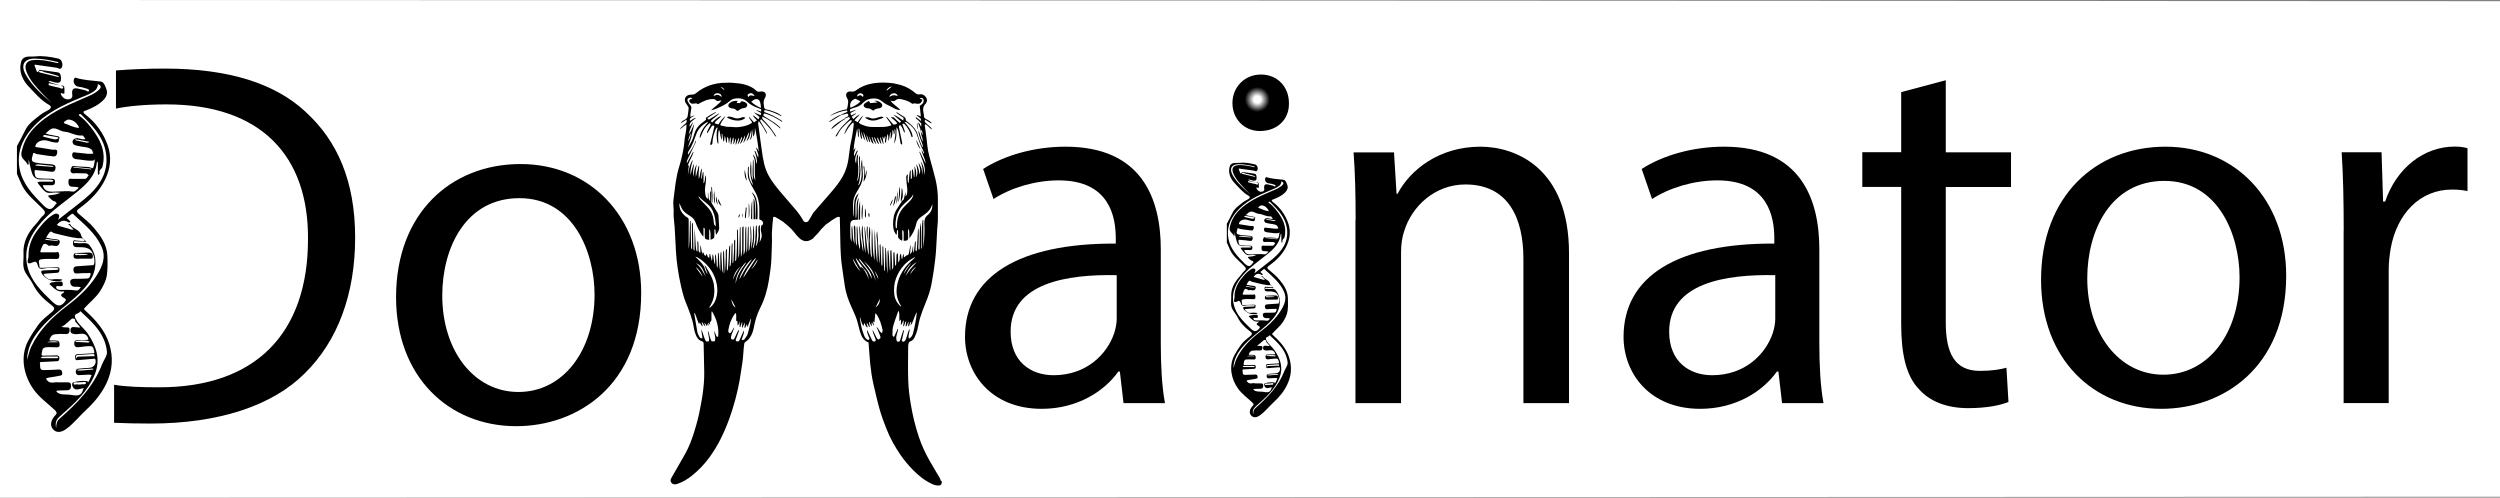 <?xml version="1.0" encoding="UTF-8"?>
<svg id="Otter_chef_Image" data-name="Otter_chef Image" xmlns="http://www.w3.org/2000/svg" xmlns:xlink="http://www.w3.org/1999/xlink" viewBox="0 0 293.83 58.49">
  <rect x="0" y="0" width="293.83" height="58.49" fill="#808080" stroke="none"/>
  <defs>
    <radialGradient id="radial-gradient" cx="147.77" cy="11.69" fx="147.77" fy="11.69" r="1.47" gradientUnits="userSpaceOnUse">
      <stop offset=".28" stop-color="#fff"/>
      <stop offset=".55" stop-color="#9d9d9d"/>
      <stop offset=".86" stop-color="#2c2c2c"/>
      <stop offset="1" stop-color="#000"/>
    </radialGradient>
  </defs>
  <polygon points="293.83 .14 0 0 0 58.49 293.83 58.38 293.83 .14" fill="#fff" stroke-width="0"/>
  <g>
    <g>
      <path d="M35.96,13.18c-3.59-3.35-9.01-5.12-16.62-5.12-2,0-3.91.08-5.71.22v4.48c1.39-.28,3.38-.49,5.95-.49,11.2,0,16.69,6.15,16.62,15.83,0,11.08-6.15,17.42-17.48,17.42-2.04,0-3.97-.06-5.31-.3v4.47c1.33.06,2.75.09,4.27.09,7.98,0,14.31-2.07,18.15-5.91,3.84-3.78,5.91-9.26,5.91-15.95s-2.13-11.39-5.79-14.74Z" fill="#000" stroke-width="0"/>
      <path d="M75.36,34.44c0,10.9-7.55,15.65-14.68,15.65-7.98,0-14.13-5.85-14.13-15.16,0-9.87,6.45-15.65,14.62-15.65s14.19,6.15,14.19,15.16ZM51.98,34.74c0,6.46,3.71,11.33,8.95,11.33s8.95-4.81,8.95-11.45c0-4.99-2.5-11.33-8.83-11.33s-9.07,5.85-9.07,11.45Z" fill="#000" stroke-width="0"/>
      <path d="M132.05,47.38l-.43-3.71h-.18c-1.64,2.31-4.81,4.38-9.01,4.38-5.97,0-9.01-4.2-9.01-8.46,0-7.12,6.33-11.02,17.72-10.96v-.61c0-2.44-.67-6.82-6.7-6.82-2.74,0-5.6.85-7.67,2.19l-1.22-3.53c2.44-1.58,5.97-2.62,9.68-2.62,9.01,0,11.2,6.15,11.2,12.06v11.02c0,2.56.12,5.05.49,7.06h-4.87ZM131.26,32.34c-5.85-.12-12.48.91-12.48,6.64,0,3.47,2.31,5.12,5.05,5.12,3.84,0,6.27-2.44,7.12-4.93.18-.55.3-1.16.3-1.71v-5.12Z" fill="#000" stroke-width="0"/>
      <path d="M151.49,12.11c.06,1.83-1.28,3.29-3.41,3.29-1.89,0-3.23-1.46-3.23-3.29s1.4-3.35,3.35-3.35,3.29,1.46,3.29,3.35Z" fill="url(#radial-gradient)" stroke-width="0"/>
      <path d="M159.33,25.89c0-3.04-.06-5.54-.24-7.98h4.75l.3,4.87h.12c1.46-2.8,4.87-5.54,9.74-5.54,4.08,0,10.41,2.44,10.41,12.54v17.6h-5.36v-16.99c0-4.75-1.77-8.71-6.82-8.71-3.53,0-6.27,2.5-7.19,5.48-.24.67-.37,1.58-.37,2.5v17.72h-5.36v-21.5Z" fill="#000" stroke-width="0"/>
      <path d="M209.45,47.38l-.43-3.71h-.18c-1.64,2.31-4.81,4.38-9.01,4.38-5.97,0-9.01-4.2-9.01-8.46,0-7.12,6.33-11.02,17.72-10.96v-.61c0-2.44-.67-6.82-6.7-6.82-2.74,0-5.6.85-7.67,2.19l-1.22-3.53c2.44-1.58,5.97-2.62,9.68-2.62,9.01,0,11.2,6.15,11.2,12.06v11.02c0,2.56.12,5.05.49,7.06h-4.87ZM208.66,32.34c-5.85-.12-12.48.91-12.48,6.64,0,3.47,2.31,5.12,5.05,5.12,3.84,0,6.27-2.44,7.12-4.93.18-.55.3-1.16.3-1.71v-5.12Z" fill="#000" stroke-width="0"/>
      <path d="M228.69,9.44v8.46h7.67v4.08h-7.67v15.89c0,3.65,1.04,5.72,4.02,5.72,1.4,0,2.44-.18,3.11-.37l.24,4.02c-1.04.43-2.68.73-4.75.73-2.5,0-4.51-.79-5.79-2.25-1.52-1.58-2.07-4.2-2.07-7.67v-16.08h-4.57v-4.08h4.57v-7.06l5.24-1.4Z" fill="#000" stroke-width="0"/>
      <path d="M268.7,32.4c0,10.9-7.55,15.65-14.68,15.65-7.98,0-14.13-5.85-14.13-15.16,0-9.87,6.45-15.65,14.62-15.65s14.19,6.15,14.19,15.16ZM245.32,32.71c0,6.46,3.71,11.33,8.95,11.33s8.95-4.81,8.95-11.45c0-4.99-2.5-11.33-8.83-11.33s-9.07,5.85-9.07,11.45Z" fill="#000" stroke-width="0"/>
      <path d="M275.46,27.1c0-3.47-.06-6.46-.24-9.2h4.69l.18,5.79h.24c1.34-3.96,4.57-6.46,8.16-6.46.61,0,1.04.06,1.52.18v5.05c-.55-.12-1.1-.18-1.83-.18-3.78,0-6.45,2.86-7.19,6.88-.12.73-.24,1.58-.24,2.5v15.71h-5.3v-20.28Z" fill="#000" stroke-width="0"/>
    </g>
    <g>
      <path d="M7.13,10.07c.15,0,.37-.05.41.12.06.24.03.51.03.77,0,.02-.03.04-.05.05-.14.02-.46-.18-.37.05.1.28.38.6.79.62.33.01.6-.15.56-.47-.16-1.07.46-.86,1.07-.7.15.04.3.07.45.1.15.03.34.28.43.07.08-.18-.21-.25-.36-.29-.26-.08-.53-.16-.79-.18-.51-.04-.81-.57-.55-1.03.02-.03.08-.06.11-.05.97.3,1.97.34,2.96.45.41.05.56.55.69.92.17.45,0,.88-.32,1.22-.57.6-1.29.95-2.05,1.25-.14.05-.33.07-.33.22,0,.09.15.21.25.29,1.23.95,2.11,2.21,2.61,3.63.45,1.29.33,2.67-.3,3.96-.69,1.43-1.76,2.48-3,3.39-.26.19-.5.35-.12.67.62.54,1.29,1.05,1.81,1.68.78.94,1.5,1.92,1.56,3.25.03.77.04,1.53-.06,2.27-.1.68-.43,1.32-.81,1.91-.49.75-1.2,1.29-1.79,1.94-.07.07-.13.13-.02.24,1.27,1.15,2.42,2.4,2.92,4.07.46,1.53.36,3.05-.34,4.54-.58,1.23-1.42,2.24-2.4,3.15-.8.74-1.46,1.61-2.35,2.25-.52.37-1.11.51-1.53.03-.41-.46-.24-1.07.16-1.54.23-.27.42-.36.02-.74-.84-.8-1.82-1.47-2.5-2.45-1.06-1.5-1.64-3.73-.6-5.69.35-.66.76-1.28,1.18-1.86.43-.59,1.05-1.05,1.62-1.53.44-.37.21-.58-.11-.82-.87-.66-1.63-1.4-2.13-2.41-.23-.47-.58-.87-.86-1.33-.46-.76-.21-1.51-.26-2.25-.08-1.4.55-2.55,1.5-3.55.27-.28.46-.65.75-.9.43-.36.29-.56-.04-.9-.84-.87-1.84-1.6-2.39-2.72-.21-.44-.4-.9-.59-1.34,0-1.08,0-2.16,0-3.25.32-.6.65-1.2.94-1.81.4-.85,1.15-1.35,1.85-1.9.29-.23.64-.37.96-.57.27-.17.34-.39.03-.57-.95-.52-1.62-1.35-2.35-2.1-.74-.77-1.23-1.76-.96-2.88.22-.91,1.05-.65,1.68-.72.89-.1,1.75.05,2.61.23.24.05.41.14.5.36.11.27.14.56-.04.78-.16.19-.37,0-.56-.04-.85-.12-1.7-.24-2.55-.36-.02,0-.06.04-.05.06.1.28.2.55.31.83.07-.04.13-.08.2-.13.04.06.06.15.11.16.71.18,1.42.35,2.14.52.04,0,.08-.01.13-.02-.04-.04-.08-.1-.13-.11-.47-.13-.94-.3-1.42-.38-.28-.04-.52-.31-.83-.17.04-.23.19-.15.33-.12.63.09,1.25.17,1.88.26.23.03.33.17.37.42.18.97-.35.87-.97.69-.15-.04-.32-.16-.47,0,.14.05.29.11.43.15.32.1.65.19.98.29-.38-.08-.77-.15-1.15-.23-.1-.02-.22-.1-.25.06-.03.16.11.15.2.18.36.09.71.19,1.07.26.14.03.35.22.44,0,.09-.23-.22-.16-.31-.27ZM6.79,25.86c1.12-.88,2.17-1.66,3.17-2.49,1.7-1.41,2.88-3.1,2.48-5.46-.32-1.91-1.64-3.2-2.94-4.49-.03-.03-.16.02-.24.03.02.05.02.12.05.15.55.37.98.87,1.38,1.38,1.05,1.35,1.82,2.79,1.35,4.61-.07.29-.47.4-.33.76.02.05-.09.15-.14.23-.03-.09-.07-.18-.07-.28,0-.39,0-.78,0-1.16,0-.05-.02-.1-.04-.15-.03.04-.07.08-.08.13-.17,1.58-1.24,2.55-2.37,3.47-1.36,1.11-2.84,2.09-4.04,3.41-1.35,1.49-2.22,3.18-1.76,5.26.4,1.77,1.66,2.97,2.92,4.18.55.53.96.7,1.49.03.17-.22.18-.28-.05-.42-.25-.16-.68-.35-.09-.65.1-.05.09-.17-.03-.15-.65.11-1.04-.31-1.45-.69,0,0-.02,0-.02-.01-.06-.05-.12-.11-.17-.16.07-.06.14-.17.22-.19.34-.05.69-.08,1.03-.11.24-.02.32.08.32.32,0,.27-.17.21-.33.23-.16.01-.44-.1-.45.11-.01.22.24.33.49.33.58,0,1.18-.04,1.75.05.23.04.34.01.47-.13.07-.08.13-.17.19-.26-.16-.02-.33-.03-.49-.04-.1,0-.21.01-.31,0-.3-.05-.44-.28-.45-.54-.02-.27.19-.38.45-.39.51,0,1.03,0,1.54-.03.29-.02.37-.29.4-.5.04-.24-.21-.14-.32-.14-.42,0-.84,0-1.25.04-.32.03-.42-.13-.44-.4-.02-.27.09-.42.38-.44.57-.03,1.14-.08,1.71-.12.1,0,.26,0,.3-.06.24-.41-.06-1.54-.48-1.81-.46-.3-.99-.25-1.49-.26-.44,0-.5-.25-.47-.6.04-.33.3-.17.45-.17.25,0,.51.05.77.07.05,0,.11-.02.16-.02-.03-.05-.05-.1-.08-.14-.19-.29-.43-.16-.7-.19-.96-.1-1.89-.38-2.84-.6-.17-.04-.31-.3-.49-.11-.17.18-.29.42-.43.64.19.04.38.08.57.12.21.04.43.07.65.08.29.02.45.17.36.43-.22.67-.82.13-1.2.34-.03.02-.12-.04-.16-.08-.17-.15-.43-.23-.54-.09-.18.23-.26.55-.37.84,0,.02.07.09.11.09.59,0,1.17,0,1.76,0,.1,0,.2-.12.29.03.12.21.08.43.04.63-.01.06-.18.12-.28.12-.6.01-1.22-.05-1.81.04-.49.07-.18.52-.21.8-.01.15.05.2.22.2.63-.03,1.25-.05,1.88-.06.14,0,.28.03.26.21-.02.17.02.41-.25.43-.46.04-.91.07-1.37.1-.08,0-.17.03-.25.05.04.08.07.18.13.24.26.26.53.47.96.39.32-.06.66-.02.99-.01.04,0,.09.04.13.07-.03.02-.06.06-.09.07-.81.27-1.82-.07-2.3-.77-.17-.26-.13-.41.2-.42.52-.02,1.04-.03,1.57-.06.06,0,.12-.07.19-.1-.06-.04-.11-.11-.17-.11-.55,0-1.11-.06-1.63.06-.43.09-.57-.06-.66-.38-.08-.29-.19-.55-.55-.37-.99.48-.53-.44-.54-.65-.04-1.18.37-2.22,1.09-3.16.5-.64,1-1.26,1.69-1.7.21-.13.45-.29.69-.14.26.16.1.4-.03.74ZM11.16,18.68c-.06.14-.12.18-.29.2-.64.05-1.25-.12-1.88-.17-.34-.03-.57-.23-.49-.62.06-.3.33-.16.48-.15.46.02.91.11,1.36.14.21.02.43-.02.65-.03-.13-.15-.08-.38-.28-.51-.46-.32-1-.24-1.5-.38-.24-.07-.54-.05-.66-.36-.08-.19.02-.33.13-.43.28-.23.59-.09.9-.02.13.03.28.02.42.02,0,0,.03-.07.01-.08-.11-.13-.24-.39-.34-.37-.75.09-1.37-.39-2.08-.44-.6-.04-1.14-.73-1.8-.18-.15.13-.3.26-.44.39.16.05.32.1.49.14.32.07.65.12.97.19.15.03.22.14.16.27-.08.17-.01.48-.28.47-.33-.01-.67-.08-.98-.19-.63-.22-1.34,0-1.53.51-.04.09-.08.19.08.21.62.1,1.25.18,1.87.3.21.04.57-.1.6.2.02.2-.05.62-.42.59-.66-.05-1.31-.18-1.97-.27-.16-.02-.43-.28-.46-.02-.04.33-.39.86.2,1,.63.15,1.3.15,1.95.22.25.03.53.08.5.42-.02.32-.16.51-.55.45-.5-.08-1-.12-1.51-.16-.15-.01-.44-.13-.41.18.03.3.03.7.45.75.5.06,1.01.04,1.52.06.23,0,.44.02.44.34,0,.31-.14.44-.46.42-.34-.02-.69,0-.98,0,.26.93,1.03.75,1.72.74.58,0,1.17-.1,1.73,0,.38.06.46-.21.68-.33.04-.02.04-.11.07-.17-.18-.02-.36-.04-.54-.06-.08,0-.16,0-.24,0-.43-.06-.41-.39-.4-.7.01-.31.25-.23.43-.23.49,0,.98,0,1.47,0,.28,0,.32-.28.48-.42-.1-.08-.2-.21-.31-.22-.36-.03-.73.01-1.09-.03-.23-.03-.5.14-.68-.11-.15-.2,0-.42.07-.59.09-.24.34-.11.54-.1.49.03.97.06,1.46.08.19,0,.45.25.54.06.14-.3.14-.67.2-1ZM6.88,44.94c.38,0,.66,0,.93,0,.29-.01.54-.02.54.4,0,.37-.14.53-.51.53-.35,0-.69.02-1.04.03-.06,0-.13.04-.19.06.04.05.07.11.11.15.44.34.96.22,1.46.28.65.07,1.36.34,1.59-.63.01-.05.07-.1.1-.15-.06.01-.12.03-.18.04-.41.05-.89.36-1.16-.23-.07-.16-.12-.43.13-.5.52-.15,1.06-.18,1.6-.12.08,0,.03.23.1.13.17-.25.28-.56.41-.84-.09-.02-.19-.07-.28-.06-.4.01-.8.03-1.2.06-.24.02-.36-.15-.38-.32-.02-.18.02-.42.3-.44.43-.03.86-.08,1.3-.1.53-.02.88-.53.68-1.04,0-.02-.05-.03-.07-.03-.68.06-1.36.12-2.03.17-.26.02-.24-.18-.26-.35-.02-.19.02-.34.26-.35.57-.03,1.14-.06,1.71-.1.13,0,.34.03.28-.18-.07-.25-.08-.64-.4-.66-.47-.03-.96.07-1.44.12-.28.03-.48-.05-.51-.37-.02-.29.06-.48.41-.47.35.01.7,0,1.06-.02.07,0,.14-.02.2-.04-.02-.07-.03-.15-.06-.22-.35-.77-1.03-.34-1.57-.42-.3-.05-.5-.11-.49-.45.01-.35.23-.42.53-.37.13.02.27.03.41.04.07,0,.14,0,.21,0-.04-.06-.07-.12-.11-.17-.17-.19-.36-.37-.5-.58-.02-.03.07-.18-.06-.25-.13-.07-.25-.09-.38.02-.26.23-.51.46-.78.68-.12.1-.26.16-.39.24.16.02.33.03.49.05.2.02.48-.08.48.27,0,.34-.1.54-.51.51-.41-.03-.82-.01-1.23.03-.36.04-.56.38-.62.65-.03.14.38.04.59.08.05,0,.1,0,.14,0,.31,0,.46.13.46.48,0,.35-.21.32-.44.32-.41,0-.83-.05-1.23.01-.43.06-.38.5-.45.8-.04.22.23.17.37.17.47,0,.93-.02,1.4-.03.21,0,.32.11.32.31,0,.17-.03.36-.26.37-.54.03-1.09.06-1.63.09-.16,0-.46-.03-.4.18.08.27-.12.78.42.78.59,0,1.17-.04,1.76-.07.17,0,.34.02.4.2.06.19.12.44-.15.51-.48.11-.97.17-1.46.25-.09.02-.17.06-.26.1.05.07.08.15.14.21.41.51.97.12,1.34.25ZM3.19,42.26c.17-.54.27-1.09.51-1.57.93-1.92,2.4-3.37,4.08-4.66,1.37-1.04,2.66-2.18,3.59-3.67.66-1.06,1.14-2.13.55-3.4-.7-1.54-1.98-2.56-3.17-3.66-.09-.09-.18-.25-.34-.14-.2.14-.38.31-.57.47.11.1.23.19.33.29.05.05.08.12.12.18-.07.02-.17.07-.21.05-.43-.28-.83-.29-1.21.08-.06.06-.12.11-.18.17.06.05.11.12.18.14.4.12.8.23,1.2.34.19.05.36.18.57.08-.16-.16-.31-.32-.47-.48-.03-.03-.09-.04-.13-.07.02-.03.04-.09.06-.09.05,0,.13.01.15.05.29.56,1.13.56,1.29,1.3.06.28.41.51.62.76-.37-.02-.74-.05-1.11-.06-.13,0-.37-.08-.38.08,0,.19.23.08.36.11.5.11,1.16-.15,1.47.24.32.4.6.92.68,1.49.23,1.7-.59,2.94-1.7,4.05-1.57,1.57-3.51,2.74-4.9,4.5-.8,1.01-1.38,2.11-1.4,3.45ZM3.37,18.76c0,.16,0,.32,0,.48,0,.08-.08.21-.12.11-.19-.49-.86-.69-.73-1.41.21-1.09.69-2.03,1.43-2.83,1.6-1.73,3.71-2.62,5.81-3.53.69-.3,1.42-.55,1.96-1.12.11-.12.16-.26.07-.39-.07-.09-.19-.14-.29-.2-.01.11,0,.23-.05.32-.05.14-.12.29-.22.38-.48.43-1.08.63-1.66.87-2.17.9-4.31,1.88-5.88,3.72-1.17,1.37-1.74,2.94-1.37,4.75.36,1.74,1.54,2.97,2.74,4.18.54.55.97.73,1.44-.02.04-.07.12-.11.18-.17-.08-.08-.16-.22-.26-.24-.32-.06-.48-.32-.7-.52-.09-.08-.07-.17.08-.19.25-.02.5-.05.74-.1.19-.04.38-.12.57-.19-.19-.01-.37-.03-.56-.04-.37,0-.81.13-1.1-.02-.37-.2-.62-.62-.91-.95-.06-.07-.1-.16-.14-.24.1-.02.2-.05.29-.06.44,0,.89,0,1.33,0,.1,0,.23.03.25-.12,0-.03-.15-.1-.23-.11-.34-.02-.69-.05-1.04-.03-.6.04-1.03-.1-1.24-.75-.17-.53-.27-1.05-.38-1.59ZM6.6,50.35c0-.57.1-.87.38-1.12,2.07-1.82,4.01-3.76,5.02-6.42.19-.49.61-.99.57-1.46-.18-1.95-1.47-3.26-2.83-4.5-.1-.09-.31-.35-.35-.23-.09.32-.9.13-.46.92.37.66.96,1.06,1.37,1.65,1.03,1.52,1.55,3.05.84,4.81-.8,1.99-2.36,3.39-3.92,4.77-.42.37-.84.7-.61,1.58ZM6.31,12.32c-.42-.41-.85-.82-1.25-1.24-.77-.82-1.57-1.62-1.97-2.72-.25-.69.01-1.21.74-1.29.98-.1,1.92.11,2.86.33.07.02.14,0,.21,0-.06-.05-.11-.12-.18-.13-.85-.21-1.72-.36-2.6-.38-1.28-.02-1.73.74-1.1,1.87.8,1.45,2.08,2.47,3.29,3.54ZM9.29,15.03c-.09.02-.04,0,0,0-.01-.05-.02-.11-.04-.15-.27-.47-.65-.81-1.21-.83-.18,0-.36.19-.54.31,0,0,.02.12.05.13.54.16,1.02.51,1.73.54ZM9.03,42.17c0-.13,0-.25.14-.25.57-.02,1.14-.04,1.71-.06.08,0,.22.08.24-.07.02-.14-.12-.19-.24-.18-.54.03-1.07.08-1.61.1-.3.01-.46.09-.24.46ZM5.24,15.85c-.05.03-.13.08-.21.13.04.04.08.09.13.1.42.11.84.22,1.27.3.15.02.31-.07.47-.11-.05-.05-.09-.14-.15-.15-.49-.09-.98-.17-1.52-.26ZM5.81,42.1h0c.3,0,.61,0,.91,0,.05,0,.1-.05.15-.07-.05-.05-.1-.13-.14-.13-.59,0-1.19,0-1.78.02-.05,0-.1.07-.16.11.06.03.12.07.17.07.28,0,.56,0,.84,0ZM9.2,45.2c.14,0,.26,0,.37-.03.19-.04.54.09.53-.18,0-.19-.35-.06-.55-.07-.1,0-.21,0-.31.02-.21.05-.59-.13-.59.16,0,.21.38.01.55.09ZM4.45,19.32c-.06.01-.2.04-.33.06.05.03.09.08.14.09.63.05,1.26.1,1.9.14.05,0,.09-.03.14-.05-.05-.03-.09-.07-.14-.07-.54-.06-1.09-.11-1.71-.17ZM9.36,43.56c.5-.04,1.01-.07,1.51-.12.05,0,.09-.04.13-.07-.05-.02-.1-.06-.14-.05-.5.03-.99.06-1.49.09-.1,0-.2.05-.3.07.07.16.2.02.29.07ZM9.63,40.02c-.27.02-.47.02-.67.04-.03,0-.06.06-.1.09.03.01.05.04.08.04.42.02.83.05,1.25.06.12,0,.26.06.35-.09-.1-.04-.21-.1-.31-.11-.22-.03-.45-.03-.6-.03ZM10.23,16.78c.08-.02.17-.05.26-.07-.02-.02-.04-.05-.07-.06-.5-.09-.99-.18-1.49-.27-.03,0-.08.04-.12.05.03.02.06.05.09.06.44.1.87.19,1.32.28ZM10.73,19.91s0-.06,0-.09c-.7-.07-1.41-.14-2.11-.21,0,.03,0,.06,0,.08.7.07,1.41.15,2.11.22ZM6.81,28.33s0-.05,0-.07c-.45-.07-.91-.13-1.36-.19-.04,0-.09.04-.14.06.02.02.04.05.06.06.48.05.95.1,1.43.15ZM5.59,40.23h1.21s0-.05-.02-.06c-.4-.11-.79-.04-1.18.02,0,0,0,.01-.01.04Z" fill="#000" stroke-width="0"/>
      <path d="M10.14,29.69c.14,0,.28-.01.41,0,.28.03.37.19.36.47-.01.29-.17.24-.37.24-.48-.02-.96.01-1.44.01-.22,0-.45,0-.46-.32,0-.3.15-.37.43-.36.36.01.72-.03,1.08-.04ZM9.35,30c.34-.06.69.05,1-.14-.31,0-.62-.02-.93-.03-.02,0-.03,0-.05,0-.19.05-.53-.16-.54.07-.01.2.35,0,.52.1Z" fill="#000" stroke-width="0"/>
    </g>
    <g>
      <path d="M147.65,21.45c.1,0,.25-.03.28.08.04.17.02.35.02.52,0,.01-.02.03-.03.03-.09.01-.31-.12-.25.04.07.19.26.41.54.42.22,0,.41-.1.38-.32-.11-.73.31-.58.73-.47.1.03.2.05.3.07.1.02.23.19.29.05.05-.12-.14-.17-.25-.2-.18-.05-.36-.11-.54-.12-.34-.03-.55-.39-.37-.69.01-.02.05-.04.07-.04.65.2,1.33.23,2.01.31.28.03.38.38.47.62.12.31,0,.59-.22.83-.38.41-.88.64-1.39.84-.09.04-.22.05-.22.15,0,.06.1.14.17.2.83.64,1.43,1.49,1.77,2.46.31.88.22,1.81-.2,2.69-.46.97-1.19,1.68-2.04,2.3-.18.13-.34.23-.08.45.42.37.87.71,1.23,1.14.53.63,1.01,1.3,1.05,2.2.02.52.03,1.04-.04,1.54-.07.46-.29.9-.55,1.3-.33.51-.81.87-1.21,1.32-.04.05-.09.09-.01.16.86.78,1.64,1.62,1.98,2.76.31,1.04.24,2.07-.23,3.07-.39.84-.96,1.52-1.63,2.13-.54.5-.99,1.09-1.59,1.52-.35.25-.75.35-1.04.02-.28-.31-.16-.73.11-1.04.15-.18.29-.24.01-.5-.57-.54-1.23-1-1.69-1.66-.72-1.02-1.11-2.53-.41-3.86.24-.45.51-.87.8-1.26.29-.4.71-.71,1.1-1.03.3-.25.14-.39-.07-.55-.59-.45-1.1-.95-1.44-1.63-.16-.32-.4-.59-.58-.9-.31-.51-.15-1.02-.17-1.52-.06-.95.38-1.73,1.02-2.41.18-.19.31-.44.51-.61.29-.24.19-.38-.03-.61-.57-.59-1.25-1.08-1.62-1.84-.14-.3-.27-.61-.4-.91,0-.73,0-1.47,0-2.2.21-.41.44-.81.64-1.23.27-.58.78-.91,1.25-1.29.2-.16.44-.25.65-.39.18-.11.23-.27.02-.38-.64-.35-1.1-.92-1.59-1.43-.5-.52-.84-1.19-.65-1.95.15-.62.71-.44,1.14-.49.6-.07,1.18.03,1.77.16.16.03.27.1.34.24.08.18.1.38-.03.53-.11.13-.25,0-.38-.02-.58-.08-1.15-.16-1.73-.24-.01,0-.04.03-.04.04.07.19.14.38.21.56.05-.03.09-.06.14-.09.02.04.04.1.07.11.48.12.96.24,1.45.35.03,0,.06,0,.08-.02-.03-.03-.05-.07-.09-.08-.32-.09-.63-.21-.96-.25-.19-.03-.35-.21-.56-.12.03-.16.13-.1.23-.08.42.06.85.12,1.27.18.16.02.22.11.25.28.12.66-.24.59-.66.47-.1-.03-.21-.11-.32,0,.1.03.2.07.29.1.22.07.44.13.66.2-.26-.05-.52-.1-.78-.16-.06-.01-.15-.07-.17.04-.02.11.08.1.14.12.24.06.48.13.73.17.1.02.24.15.3,0,.06-.15-.15-.11-.21-.19ZM147.41,32.14c.76-.6,1.47-1.12,2.15-1.69,1.15-.96,1.95-2.1,1.68-3.7-.22-1.29-1.11-2.17-1.99-3.04-.02-.02-.11.01-.16.02.01.03.01.08.03.1.37.25.66.59.93.93.71.92,1.23,1.89.92,3.12-.05.19-.32.27-.23.51.01.03-.06.1-.09.15-.02-.06-.05-.12-.05-.19,0-.26,0-.52,0-.79,0-.04-.02-.07-.03-.1-.02.03-.05.06-.05.09-.12,1.07-.84,1.73-1.6,2.35-.92.75-1.93,1.42-2.73,2.31-.91,1.01-1.51,2.16-1.19,3.56.27,1.2,1.13,2.01,1.98,2.83.37.36.65.47,1.01.02.12-.15.12-.19-.03-.29-.17-.11-.46-.24-.06-.44.07-.04.06-.11-.02-.1-.44.08-.7-.21-.98-.47,0,0-.01,0-.01,0-.04-.04-.08-.07-.12-.11.05-.04.1-.12.15-.13.23-.04.46-.05.7-.08.16-.02.22.05.22.22,0,.18-.11.14-.22.15-.11.01-.3-.07-.31.07,0,.15.16.22.33.22.4,0,.8-.03,1.18.03.16.02.23,0,.32-.09.05-.05.09-.12.13-.18-.11-.01-.22-.02-.33-.03-.07,0-.14,0-.21,0-.2-.03-.3-.19-.31-.37-.01-.19.13-.26.31-.26.35,0,.7,0,1.04-.02.19-.01.25-.2.27-.34.02-.16-.14-.09-.22-.09-.28,0-.57,0-.85.03-.22.02-.28-.09-.3-.27-.02-.19.06-.29.26-.3.39-.02.77-.05,1.16-.08.07,0,.18,0,.2-.04.16-.28-.04-1.04-.33-1.23-.31-.2-.67-.17-1.01-.17-.3,0-.34-.17-.32-.41.02-.23.2-.11.31-.12.17,0,.35.03.52.05.03,0,.07-.01.11-.02-.02-.03-.03-.06-.05-.1-.13-.2-.29-.11-.48-.13-.65-.07-1.28-.26-1.92-.41-.11-.03-.21-.2-.33-.08-.12.12-.2.29-.29.43.13.03.26.06.39.08.14.02.29.05.44.06.19.01.31.11.25.29-.15.45-.55.09-.81.23-.02.01-.08-.03-.11-.06-.11-.1-.29-.15-.37-.06-.12.16-.17.37-.25.57,0,.01.05.06.08.06.4,0,.79,0,1.19,0,.07,0,.13-.08.19.02.08.14.06.29.03.43,0,.04-.12.08-.19.08-.41,0-.82-.04-1.22.02-.33.05-.12.35-.14.54,0,.1.04.14.15.13.42-.02.85-.03,1.27-.04.1,0,.19.02.17.14-.02.11.02.28-.17.29-.31.03-.62.04-.93.07-.06,0-.11.02-.17.03.03.06.05.12.09.16.18.18.36.32.65.27.22-.04.45-.01.67,0,.03,0,.06.03.09.05-.02.02-.04.04-.06.05-.55.18-1.23-.05-1.56-.52-.12-.17-.09-.28.14-.29.35-.01.71-.02,1.06-.04.04,0,.08-.05.13-.07-.04-.03-.08-.07-.11-.07-.37,0-.75-.04-1.11.04-.29.06-.38-.04-.45-.26-.06-.2-.13-.37-.37-.25-.67.32-.36-.3-.37-.44-.03-.8.25-1.5.74-2.14.34-.43.68-.85,1.15-1.15.14-.09.31-.19.47-.09.17.11.07.27-.02.5ZM150.37,27.28c-.04.09-.08.12-.2.13-.43.04-.85-.08-1.27-.11-.23-.02-.39-.16-.33-.42.04-.2.22-.11.33-.1.31.01.61.07.92.1.15.01.29-.01.44-.02-.08-.1-.06-.26-.19-.35-.31-.22-.68-.16-1.02-.26-.16-.04-.36-.03-.45-.24-.05-.13.01-.23.09-.29.19-.15.4-.06.61-.01.09.02.19.01.28.02,0,0,.02-.05,0-.05-.07-.09-.16-.26-.23-.25-.51.06-.93-.27-1.41-.3-.41-.03-.78-.49-1.22-.12-.1.09-.2.18-.3.26.11.03.22.07.33.09.22.05.44.08.66.13.1.02.15.1.11.18-.05.11,0,.33-.19.32-.22,0-.45-.06-.66-.13-.43-.15-.91,0-1.04.35-.02.06-.06.13.05.15.42.07.85.12,1.27.2.14.03.39-.07.41.13.01.13-.03.42-.28.4-.45-.04-.89-.12-1.33-.18-.11-.02-.29-.19-.31-.02-.03.22-.27.58.13.68.43.1.88.1,1.32.15.17.02.36.06.34.29-.01.22-.11.35-.37.3-.34-.06-.68-.08-1.02-.11-.1,0-.3-.09-.28.13.02.2.02.47.31.51.34.04.68.03,1.03.04.16,0,.3.01.3.23,0,.21-.1.3-.31.28-.23-.02-.46,0-.66,0,.17.63.69.51,1.16.5.39,0,.79-.06,1.17,0,.26.04.31-.14.46-.22.03-.01.03-.07.04-.11-.12-.01-.24-.03-.36-.04-.05,0-.11,0-.16,0-.29-.04-.28-.27-.27-.48,0-.21.17-.16.29-.16.33,0,.67,0,1,0,.19,0,.22-.19.32-.28-.07-.05-.14-.15-.21-.15-.24-.02-.49,0-.74-.02-.15-.02-.34.09-.46-.07-.1-.14,0-.29.05-.4.06-.16.23-.08.36-.07.33.02.66.04.99.06.13,0,.3.17.37.04.1-.2.1-.45.14-.68ZM147.47,45.06c.26,0,.45,0,.63,0,.2,0,.37-.01.37.27,0,.25-.09.36-.34.36-.23,0-.47.01-.7.02-.04,0-.09.03-.13.04.03.03.05.07.08.1.3.23.65.15.99.19.44.05.92.23,1.08-.43,0-.04.04-.07.07-.1-.04,0-.08.02-.12.02-.28.04-.6.25-.78-.16-.05-.11-.08-.29.09-.34.35-.1.72-.12,1.08-.08.06,0,.02.16.07.09.12-.17.19-.38.28-.57-.06-.02-.13-.05-.19-.04-.27,0-.54.02-.82.04-.16.01-.24-.1-.26-.22-.01-.12.01-.28.2-.3.29-.02.59-.06.88-.07.36-.01.59-.36.46-.7,0-.01-.03-.02-.05-.02-.46.04-.92.08-1.38.11-.18.01-.16-.13-.18-.24-.01-.13.01-.23.17-.24.39-.02.77-.04,1.16-.07.09,0,.23.02.19-.12-.05-.17-.05-.43-.27-.45-.32-.02-.65.05-.97.08-.19.02-.33-.03-.34-.25-.02-.2.04-.33.28-.32.24,0,.48,0,.72-.01.05,0,.09-.02.14-.02-.01-.05-.02-.1-.04-.15-.24-.52-.7-.23-1.06-.29-.2-.03-.34-.08-.33-.3,0-.24.16-.28.36-.25.09.02.18.02.28.03.05,0,.09,0,.14,0-.03-.04-.05-.08-.08-.12-.12-.13-.24-.25-.34-.39-.02-.02.05-.12-.04-.17-.09-.05-.17-.06-.26.01-.17.16-.35.31-.53.46-.08.07-.18.11-.26.16.11.01.22.02.33.04.13.02.32-.06.33.18,0,.23-.07.37-.35.35-.28-.02-.56,0-.83.02-.24.03-.38.26-.42.44-.02.1.26.03.4.06.03,0,.07,0,.1,0,.21,0,.31.09.31.32,0,.23-.14.22-.29.22-.28,0-.56-.03-.83,0-.29.04-.26.34-.3.54-.03.15.15.12.25.12.32,0,.63-.02.95-.02.14,0,.22.07.22.21,0,.12-.02.24-.17.25-.37.02-.74.04-1.11.06-.11,0-.31-.02-.27.12.05.18-.08.53.28.53.4,0,.79-.03,1.19-.04.12,0,.23.01.27.14.04.13.08.3-.1.34-.33.08-.66.11-.99.17-.06.01-.12.04-.18.06.03.05.06.1.09.15.28.35.66.08.91.17ZM144.98,43.24c.12-.36.19-.74.35-1.07.63-1.3,1.62-2.29,2.76-3.15.93-.71,1.8-1.48,2.43-2.49.45-.72.77-1.44.37-2.3-.48-1.04-1.34-1.73-2.15-2.48-.06-.06-.12-.17-.23-.1-.14.1-.26.21-.39.32.08.06.15.13.23.2.03.03.05.08.08.12-.05.01-.11.05-.14.03-.29-.19-.56-.2-.82.06-.04.04-.08.08-.12.12.04.03.08.08.12.09.27.08.54.15.81.23.13.04.25.12.39.05-.11-.11-.21-.22-.32-.32-.02-.02-.06-.03-.09-.04.01-.02.03-.06.04-.06.03,0,.09,0,.1.03.2.38.77.38.88.88.04.19.28.34.42.51-.25-.02-.5-.04-.75-.04-.09,0-.25-.05-.26.05,0,.13.16.06.24.07.34.07.78-.1,1,.16.22.27.41.62.46,1.01.16,1.15-.4,1.99-1.15,2.74-1.06,1.06-2.37,1.85-3.32,3.05-.54.68-.94,1.43-.95,2.33ZM145.1,27.33c0,.11,0,.22,0,.32,0,.05-.06.14-.08.07-.13-.33-.58-.47-.49-.95.14-.74.47-1.37.97-1.91,1.08-1.17,2.51-1.77,3.94-2.39.47-.2.96-.37,1.32-.76.08-.08.11-.18.04-.27-.04-.06-.13-.09-.2-.14,0,.07,0,.15-.03.22-.04.09-.08.2-.15.26-.32.29-.73.43-1.12.59-1.47.61-2.92,1.27-3.98,2.52-.79.92-1.18,1.99-.93,3.22.25,1.18,1.04,2.01,1.86,2.83.37.37.66.5.98-.01.03-.05.08-.08.12-.11-.06-.06-.11-.15-.17-.16-.22-.04-.33-.22-.47-.35-.06-.06-.05-.12.05-.13.17-.02.34-.03.5-.07.13-.03.26-.08.39-.13-.13,0-.25-.02-.38-.02-.25,0-.55.09-.75-.02-.25-.13-.42-.42-.62-.65-.04-.05-.06-.11-.1-.16.07-.01.13-.04.2-.04.3,0,.6,0,.9,0,.07,0,.16.02.17-.08,0-.02-.1-.07-.16-.07-.23-.01-.47-.04-.7-.02-.41.03-.7-.06-.84-.51-.11-.36-.19-.71-.26-1.08ZM147.29,48.73c0-.39.07-.59.26-.76,1.4-1.24,2.71-2.55,3.4-4.35.13-.33.41-.67.39-.99-.12-1.32-1-2.21-1.92-3.05-.07-.06-.21-.24-.24-.15-.06.22-.61.09-.31.62.25.45.65.71.93,1.12.7,1.03,1.05,2.06.57,3.26-.54,1.35-1.6,2.29-2.66,3.23-.28.25-.57.48-.42,1.07ZM147.09,22.97c-.28-.28-.57-.55-.84-.84-.52-.56-1.06-1.1-1.33-1.84-.17-.47,0-.82.5-.87.66-.07,1.3.07,1.94.22.04.01.09,0,.14,0-.04-.03-.08-.08-.12-.09-.58-.14-1.17-.25-1.76-.25-.87-.01-1.17.5-.75,1.27.54.98,1.41,1.67,2.23,2.4ZM149.11,24.8c-.06.01-.03,0,0,0,0-.03-.01-.07-.03-.1-.18-.32-.44-.55-.82-.56-.12,0-.25.13-.37.21,0,0,.02.08.04.09.37.11.69.34,1.17.37ZM148.93,43.19c0-.09,0-.17.09-.17.38-.01.77-.03,1.16-.04.06,0,.15.05.16-.04.01-.1-.08-.13-.16-.12-.36.02-.73.05-1.09.07-.2,0-.31.06-.16.31ZM146.36,25.35s-.09.05-.14.09c.03.02.06.06.09.07.29.07.57.15.86.2.1.02.21-.05.32-.07-.03-.04-.06-.09-.1-.1-.33-.06-.66-.12-1.03-.18ZM146.75,43.14h0c.21,0,.41,0,.62,0,.03,0,.07-.03.1-.05-.03-.03-.07-.09-.1-.09-.4,0-.8,0-1.21.01-.04,0-.07.05-.11.08.04.02.08.05.12.05.19,0,.38,0,.57,0ZM149.05,45.24c.1,0,.17,0,.25-.02.13-.02.37.06.36-.12,0-.13-.24-.04-.37-.04-.07,0-.14,0-.21.02-.14.03-.4-.09-.4.11,0,.14.26,0,.37.06ZM145.83,27.71s-.13.02-.23.04c.03.02.06.06.1.06.43.04.86.07,1.28.1.03,0,.06-.02.1-.04-.03-.02-.06-.05-.09-.05-.37-.04-.74-.07-1.16-.11ZM149.15,44.12c.34-.03.68-.05,1.02-.08.03,0,.06-.03.09-.05-.03-.01-.07-.04-.1-.04-.34.02-.67.04-1.01.06-.07,0-.14.03-.21.05.05.11.14.02.2.05ZM149.34,41.73c-.18.01-.32.02-.45.03-.02,0-.04.04-.07.06.02,0,.04.02.06.02.28.02.56.03.85.04.08,0,.18.04.23-.06-.07-.03-.14-.07-.21-.07-.15-.02-.3-.02-.41-.02ZM149.75,25.99c.06-.02.12-.03.18-.05-.01-.01-.03-.04-.05-.04-.34-.06-.67-.12-1.01-.18-.02,0-.05.02-.08.04.02.01.04.04.06.04.3.06.59.13.9.19ZM150.09,28.11s0-.04,0-.06c-.48-.05-.96-.1-1.43-.14,0,.02,0,.04,0,.06.48.05.95.1,1.43.15ZM147.43,33.81s0-.03,0-.05c-.31-.04-.61-.09-.92-.13-.03,0-.06.03-.09.04.01.01.03.04.04.04.32.04.64.07.97.1ZM146.6,41.87h.82s0-.04-.01-.04c-.27-.07-.54-.03-.8.01,0,0,0,0,0,.03Z" fill="#000" stroke-width="0"/>
      <path d="M149.68,34.73c.09,0,.19,0,.28,0,.19.02.25.13.24.32,0,.2-.11.17-.25.16-.33-.01-.65,0-.98,0-.15,0-.31,0-.31-.21,0-.2.1-.25.29-.25.24,0,.49-.02.73-.03ZM149.15,34.94c.23-.04.47.03.68-.09-.21,0-.42-.01-.63-.02-.01,0-.02,0-.03,0-.13.03-.36-.11-.37.05,0,.13.24,0,.35.07Z" fill="#000" stroke-width="0"/>
    </g>
  </g>
  <g>
    <polygon points="99.27 13.93 99.27 13.93 99.3 13.99 99.27 13.93" fill="#000" stroke-width="0"/>
    <path d="M110.6,56.55c-.05-.14-.1-.28-.17-.41-.38-.66-.79-1.31-1.16-1.97-.53-.92-.96-1.87-1.29-2.86-.41-1.24-.72-2.5-.93-3.79-.15-.9-.27-1.81-.3-2.72-.05-1.38-.02-2.76-.01-4.14,0-.13.04-.25.08-.38.02-.06.08-.13.15-.15.27-.08.42-.27.52-.48.13-.27.24-.55.32-.84.12-.47.18-.95.32-1.42.19-.61.41-1.21.66-1.8.31-.73.55-1.48.7-2.25.18-.95.32-1.92.43-2.88.1-.85.13-1.7.18-2.55.02-.34.03-.67.05-1.01.02-.33.08-.65.08-.97.01-.76,0-1.53,0-2.29.02-.87-.08-1.72-.28-2.57-.17-.71-.38-1.42-.57-2.13-.11-.4-.22-.8-.3-1.21-.08-.42-.11-.85-.16-1.27-.07-.59-.15-1.18-.23-1.77,0-.02.03-.05.06-.09.34.14.48.46.79.62-.04-.11-.1-.2-.18-.28-.16-.15-.33-.3-.5-.44-.15-.12-.22-.24-.14-.44.25.15.49.29.73.44.02-.02.04-.04.05-.06-.07-.06-.14-.13-.22-.19-.13-.09-.27-.18-.42-.25-.18-.08-.28-.19-.26-.37,0-.05-.01-.1-.02-.15-.09-.46-.19-.92.23-1.31,0,0,.01-.02.02-.03.17-.25.16-.49-.01-.73-.17-.23-.41-.38-.73-.32-.22.04-.37-.03-.51-.15-.5-.43-1.06-.76-1.73-.95-.44-.13-.89-.22-1.34-.25-.66-.05-1.32-.05-1.98.07-.71.13-1.34.38-1.89.79-.19.14-.34.2-.59.16-.43-.08-.71.23-.57.6.04.1.11.2.14.3.04.1.08.21.07.31-.01.22-.05.43-.09.65-.01.08-.06.16-.08.22-.76.15-1.43.37-2,.8.64-.3,1.29-.58,2.03-.67.02.06.04.11.05.18-.13.05-.25.09-.35.14-.15.08-.23.09-.45.22-.09.02-.09.01-.17.05-.38.17-.72.42-1.07.64-.06.03-.09.09-.14.13.1,0,.17-.04.24-.08.32-.19.64-.38.95-.58.07-.04.07-.04.23-.13.13-.05.18-.06.29-.08.17-.03.32-.16.54-.08.01.08.03.18.04.27-.14.07-.25.12-.36.18t-.08.05l.03.06c.16-.06.32-.13.47-.19.19.1.13.2.03.3-.22.22-.45.44-.67.66-.37.37-.65.8-.9,1.24-.02.03,0,.08.01.12.1-.06.15-.13.19-.21.29-.65.82-1.15,1.37-1.62.08-.07.16-.12.27-.12.09.14,0,.22-.08.3-.32.36-.56.76-.72,1.2-.02.06-.02.12-.03.18.31-.5.54-1.03,1.05-1.42.04.09.06.17.05.26-.02.25-.05.49-.09.74-.03.23-.07.47-.11.7-.07.37-.16.74-.22,1.11-.08.52-.13,1.04-.21,1.56-.11.69-.31,1.35-.66,1.98-.38.68-.87,1.29-1.38,1.88-.37.42-.73.84-1.1,1.27-.32.37-.64.73-.96,1.1-.05.06-.09.14-.13.21-.15.25-.28.52-.45.76-.16.23-.49.21-.62-.02-.25-.46-.56-.89-.91-1.3-.61-.7-1.22-1.41-1.82-2.12-.49-.59-.97-1.19-1.33-1.85-.52-.93-.67-1.94-.81-2.95-.05-.38-.11-.76-.16-1.15-.1-.7-.19-1.39-.28-2.09,0-.06.04-.12.09-.23.39.51.68,1,.94,1.52,0-.12-.01-.24-.07-.34-.21-.36-.42-.72-.64-1.07-.07-.12-.15-.22.04-.33.14.13.28.26.41.4.12.13.24.26.36.39.12.14.25.28.36.43.11.14.21.28.3.43.21.33.2.33.34.39,0-.03,0-.06-.02-.08-.24-.35-.47-.72-.73-1.06-.24-.3-.52-.57-.78-.85-.07-.08-.18-.16-.09-.35.82.35,1.49.85,2.12,1.4,0-.07-.02-.12-.06-.16-.19-.17-.37-.35-.58-.49-.39-.27-.81-.52-1.22-.77-.2-.12-.2-.15-.05-.37.8.19,1.47.59,2.14,1.02-.03-.09-.08-.17-.15-.21-.35-.21-.7-.42-1.07-.6-.29-.15-.61-.25-.93-.38.01-.09.02-.15.04-.23.16.03.3.06.44.09.14.04.27.08.41.13.14.05.28.11.42.17.13.06.25.13.39.17.12.03.19.19.36.11-.22-.15-.44-.3-.69-.39-.35-.13-.69-.29-1.08-.34-.12-.02-.27-.08-.28-.22-.04-.37-.16-.74.07-1.1.08-.12.13-.28.12-.42-.02-.28-.29-.43-.68-.36-.2.04-.35,0-.47-.13-.36-.37-.86-.57-1.36-.71-.46-.13-.97-.15-1.45-.2-.26-.03-.52,0-.78,0-.62,0-1.22.09-1.8.29-.62.21-1.17.52-1.65.92-.15.13-.3.18-.53.18-.54,0-.9.3-.77.81.04.17.19.33.29.49.05.09.14.19.13.29-.02.3-.07.59-.11.89-.03.22-.15.38-.38.49-.18.09-.36.2-.44.4.22-.14.44-.28.68-.43.05.21.03.35-.14.48-.19.15-.36.32-.54.49-.04.04-.07.1-.1.16.28-.17.46-.42.78-.56,0,.31-.04.6-.08.89-.05.33-.14.66-.16,1-.06.86-.25,1.7-.47,2.54-.13.49-.3.97-.4,1.47-.14.7-.25,1.41-.32,2.11-.06.55-.18,1.1-.11,1.65.04.31.03.61.02.92,0,.49.09.97.12,1.45.07.93.09,1.86.15,2.79.04.67.1,1.34.2,2.01.11.75.25,1.51.42,2.25.14.6.29,1.2.52,1.78.4,1,.82,1.99.97,3.04.04.28.12.57.23.83.13.33.33.63.74.76.17.05.18.18.18.32.02,1.09.05,2.18.07,3.27.02.93-.08,1.86-.21,2.79-.07.5-.18.99-.27,1.49-.16.94-.42,1.86-.7,2.77-.27.88-.6,1.76-1.06,2.58-.32.58-.65,1.15-.98,1.72-.22.39-.46.77-.67,1.16-.13.24-.07.45.11.6.19.16.44.12.63.05.64-.21,1.19-.56,1.7-.96.78-.62,1.45-1.33,2.03-2.11.53-.72.98-1.47,1.37-2.25.54-1.08.97-2.19,1.33-3.32.13-.41.25-.82.36-1.23.26-.99.49-1.99.63-3,.12-.85.3-1.7.33-2.57.01-.34.07-.67.1-1.01.01-.13.09-.2.2-.28.16-.1.3-.23.41-.38.31-.41.45-.89.54-1.36.14-.74.35-1.45.69-2.13.55-1.07.88-2.2,1.06-3.35.14-.88.28-1.76.3-2.66.02-.91.09-1.82.05-2.73,0-.04,0-.08,0-.12.02-.35.04-.71.07-1.06.02-.28.06-.56.09-.85.09,0,.17-.02.22,0,.32.19.36.18.95.57.12.12.12.12.19.17.09.06.18.13.26.2.17.14.32.3.48.45.35.34.59.76.96,1.09.48.44.99.49,1.53.1.02-.01.04-.02.06-.03.18-.21.18-.21.57-.6.43-.54.43-.54.78-.87.15-.18.15-.18.54-.43.12-.09.18-.14.18-.14,0,0,.39-.28.64-.41.13-.07.26-.16.46-.09,0,.36.02.73.03,1.1.05,1.57,0,3.14.23,4.7.12.8.22,1.61.35,2.41.13.8.41,1.58.75,2.33.21.48.44.95.61,1.44.17.49.26,1,.41,1.5.16.52.38,1.02,1,1.27.02.28.04.55.06.81.04.54.08,1.09.13,1.63.09.86.21,1.71.41,2.56.23.95.43,1.9.7,2.84.22.77.5,1.54.8,2.29.42,1.08.99,2.1,1.65,3.07.44.64.94,1.23,1.49,1.79.63.64,1.33,1.22,2.2,1.62.32.15.63.25.99.17.17-.15.23-.33.15-.54ZM89.28,11.87c.11.25.15.51.16.82-.46-.2-.84-.42-1.15-.74.12-.08.22-.15.32-.22.23-.15.56-.09.67.14ZM88.03,11.01c.26-.13.49-.04.67.28-.27-.03-.56-.23-.74.13-.15-.24-.13-.31.07-.41ZM85.15,10.61c-.16-.13-.33-.27-.49-.41.23.07.43.17.49.41ZM84.34,10.95c.3.02.47.18.48.45-.15-.09-.29-.23-.45-.25-.16-.02-.34.08-.51.13.04-.2.24-.34.48-.32ZM81.15,15.63c.06.31-.04.65-.3.98.09-.31.19-.61.3-.98ZM81.26,15.99c.14-.48.24-.96.34-1.45-.06.13-.13.27-.19.4-.07.15-.12.3-.19.44-.07.14-.17.27-.27.41.08-.53.36-1,.53-1.5-.14.2-.28.39-.43.61-.02-.26.01-.4.2-.6.15-.15.34-.27.56-.45-.33.03-.48.25-.71.35-.13-.39.31-.4.53-.64-.11.04-.17.06-.23.08-.07.03-.14.06-.23.11-.02-.09-.04-.15-.04-.21.03-.26.06-.53.12-.79.03-.14,0-.24-.1-.35-.13-.16-.25-.33-.33-.51-.06-.12-.03-.26.11-.35.14-.08.28-.08.46,0-.07.04-.1.06-.13.08-.15.05-.27.11-.25.27.02.13.21.3.37.3.14,0,.29-.03.47-.05.03.02.09.06.17.11.6-.32,1.19-.68,1.98-.59.02.02.06.06.1.09.04.03.09.06.19.13.11-.02.29-.04.51-.08-.31.48-.84.74-1.24,1.17.22-.07.42-.1.59-.18.61-.26,1.21-.53,1.69-.97.4-.36,1.43-.38,1.91.08.37.36.82.61,1.33.79.12.04.24.09.38.15v.27c-.19-.06-.37-.12-.54-.17,0,.01-.02.03-.02.04.18.1.36.2.56.31-.02.08-.03.15-.06.25-.26-.11-.51-.21-.75-.32,0,0-.02.02-.02.02.21.17.42.33.64.51-.04.09-.07.17-.12.28-.21-.17-.4-.31-.59-.46-.02.02-.04.03-.06.04.07.09.13.18.2.26.08.08.16.16.27.27-.11.08-.22.15-.35.24-.2-.23-.4-.44-.59-.66,0,.29.31.42.36.72-.19.1-.39.23-.62.3-.54.17-1.11.26-1.69.19-.13-.02-.27-.03-.4-.02-.33.03-.63-.12-.95-.15-.02,0-.04-.04-.08-.08.11-.39.43-.69.63-1.05-.36.27-.61.61-.84,1-.15-.05-.29-.09-.45-.14.13-.41.61-.53.79-.88-.44.16-.76.46-1.07.78-.07-.05-.12-.09-.18-.14.28-.39.77-.57,1.04-.96-.41.25-.83.51-1.26.77-.04-.04-.11-.09-.19-.16.35-.23.69-.45,1.03-.68-.01-.02-.03-.04-.04-.05-.4.19-.79.42-1.16.7.01.06.03.12.04.2-.12.09-.24.2-.37.29-.55.38-.89.87-1.05,1.48-.14.54-.41,1.04-.73,1.52.16-.47.33-.93.46-1.41ZM84.43,39.56c-.19.08-.22-.03-.26-.12-.07-.19-.14-.37-.23-.55,0,.41.24.81.05,1.23h-.34c-.27-.39-.24-.87-.46-1.27.01.42.19.83.15,1.23-.06.03-.08.04-.1.05-.08,0-.16,0-.25,0-.3-.44-.32-.96-.57-1.42.05.35.09.7.14,1.05-.2.03-.3-.06-.36-.17-.1-.19-.21-.38-.24-.58-.13-.69-.23-1.39-.35-2.08,0-.06,0-.12.04-.19.16.44.33.88.49,1.33.01,0,.03,0,.04,0,.01-.06.02-.12.04-.19.11.16.21.31.3.46.02,0,.04-.02.06-.02-.03-.15-.07-.29-.1-.44.01,0,.02-.01.04-.02.03.05.07.09.1.14.04.06.06.13.1.19.04.05.1.1.19.19-.05-.18-.08-.3-.12-.41.02,0,.03-.01.05-.02.07.11.14.23.21.34.02,0,.03,0,.05,0,0-.08,0-.17-.02-.3.06.12.1.2.14.28.02,0,.04,0,.06-.01-.02-.11-.03-.21-.06-.37.09.1.15.18.26.3-.03-.14-.05-.23-.06-.32.16-.07.2-.19.2-.34,0-.23,0-.46,0-.68,0-.09.01-.19.05-.28.57.94.85,1.93.74,2.99ZM83.92,33.53c-.12-.82-.58-1.53-.99-2.25-.01-.02-.05-.04-.13-.1.13.37.25.68.36.99-.02,0-.03,0-.05.01-.1-.21-.23-.41-.28-.62-.11-.43-.45-.72-.75-1.04-.11-.12-.25-.23-.36-.36.24.06.43.19.62.32,1.03.77,1.68,1.73,1.9,2.91.11.57.1,1.14-.08,1.7-.13.38-.32.74-.66,1.02-.04.03-.08.05-.16.05.1-.16.2-.32.28-.49.35-.69.4-1.41.29-2.15ZM81.78,30.92c.79.31.92.99,1.17,1.6-.33-.57-.61-1.17-1.17-1.6ZM82.59,32.54c-.28-.38-.55-.77-.83-1.15.44.29.65.71.83,1.15ZM88.22,37.88c-.11.46-.2.91-.34,1.36-.07.21-.22.41-.36.6-.06.09-.16.17-.35.1.08-.37.32-.7.26-1.1-.03.07-.07.13-.1.2-.13.3-.26.61-.4.91-.09.19-.12.19-.4.16-.11-.11-.04-.22,0-.33.1-.27.2-.54.3-.82.02-.05.02-.11-.04-.19-.04.09-.08.17-.12.26-.12.25-.23.49-.35.74-.04.09-.1.16-.23.14-.13-.02-.18-.12-.18-.22,0-.12.03-.23.07-.34.11-.29.23-.57.32-.87-.23.2-.24.52-.51.7-.18-.08-.21-.23-.19-.36.1-.68.34-1.33.74-1.92.02-.04.08-.06.15-.11.09.33,0,.64.05.95.03,0,.06,0,.12-.01.01.16.02.33.04.54.18-.19.17-.38.23-.55v.71s.04,0,.07.01c.07-.19.14-.37.2-.56.02,0,.03,0,.05,0-.02.2-.03.41-.05.61.02,0,.05,0,.07.01.08-.19.17-.38.25-.56,0,0,.02,0,.03,0-.02.19-.03.38-.05.58.02,0,.05.01.07.02.07-.14.15-.29.23-.46,0,.12.02.21.02.31.02,0,.03,0,.05.01.12-.31.24-.63.36-.94.01,0,.03,0,.04,0-.02.14-.03.29-.07.43ZM87.55,31.68c-.25.4-.45.81-.65,1.18.03-.58.96-2.14,1.48-2.38-.3.43-.59.81-.83,1.2ZM88.78,30.35s.04.02.06.04c-.49.75-.98,1.5-1.46,2.24-.02-.3.86-1.75,1.39-2.27ZM87.5,31.15c-.38.52-.74,1.06-.91,1.67-.05.17-.1.34-.15.51.05-.96.52-1.77,1.2-2.49.04.13-.07.21-.14.3ZM86.15,32.88c.08-.62.39-1.14.89-1.58-.37.49-.69,1.01-.89,1.58ZM86.46,36.14c-.27-.13-.44-.44-.51-.97.18.34.34.66.51.97ZM88.28,31.68c.25-.4.51-.79.76-1.19.01.24-.35.81-.76,1.19ZM89.54,26.4c-.15.32-.15.66-.06.96.12.43-.01.77-.22,1.13.14-.66.03-1.33.05-2.04-.17.09-.16.2-.17.28-.02.18-.02.35,0,.53.06.52-.04,1.03-.18,1.53,0,.03-.04.05-.1.13.04-.46.1-.85.11-1.23.01-.39-.02-.79-.03-1.18-.02,0-.05,0-.07-.01-.01.06-.04.13-.04.2-.02.5-.02.99-.06,1.49-.02.27-.1.55-.16.82-.02.07-.07.14-.13.2.18-.89.22-1.79.08-2.7-.02.05-.05.1-.05.15,0,.26-.01.52,0,.77.03.63-.07,1.24-.26,1.85.11-.92.08-1.83-.01-2.75-.01.05-.04.11-.04.16,0,.22-.02.44,0,.65.07.66-.04,1.31-.12,1.96,0,.06-.04.11-.09.23v-2.88s-.04,0-.06,0c0,.07-.03.13-.03.2-.02.78-.04,1.57-.07,2.35,0,.18-.05.35-.1.52-.04-1.02,0-2.04-.02-3.06-.03,0-.06,0-.08,0-.02.24-.04.49-.04.73-.01.6-.01,1.19-.02,1.79,0,.26-.04.51-.18.78v-3.36c-.08.06-.14.09-.15.13-.01.18-.01.36-.01.54,0,.68.01,1.35,0,2.03,0,.24-.05.47-.08.71,0,.06-.05.11-.07.15-.02-1.16-.03-2.31-.05-3.47-.02,0-.04,0-.06,0,0,.08-.02.15-.02.23,0,.08,0,.16,0,.24-.02.87-.03,1.75-.06,2.62,0,.19-.05.39-.11.58-.04-1.13-.01-2.26-.05-3.38-.02,0-.05,0-.07,0-.01.05-.03.09-.03.14,0,.62,0,1.23-.02,1.85-.01.49-.04.97-.07,1.46,0,.08-.04.16-.06.24-.02,0-.05,0-.07,0v-2.49h-.07s-.05.1-.06.15c0,.32,0,.64,0,.95-.02.48-.05.95-.08,1.43,0,.09-.03.17-.11.25v-2.34s-.05,0-.07,0c-.01.06-.03.13-.03.19-.02.55-.03,1.09-.05,1.64-.01.24-.04.47-.07.71,0,.06-.06.12-.12.16.02-.81.04-1.62.07-2.44-.02,0-.04,0-.06,0-.03.09-.07.17-.07.26-.03.53-.04,1.05-.07,1.58-.02.31-.04.61-.07.92,0,.06-.05.12-.12.18v-2.54s-.05,0-.07,0c-.02.07-.05.14-.06.21,0,.27,0,.54,0,.8-.02.64-.05,1.29-.11,1.93-.03-.92-.07-1.84-.1-2.82-.15.26-.09.49-.1.71-.02.23,0,.46,0,.68,0,.22,0,.44,0,.66,0,.23.03.45.02.68-.17-.32-.14-.66-.17-1-.04-.47-.04-.95-.06-1.43,0-.04-.01-.09-.05-.13-.1.38-.07.76-.07,1.14,0,.37,0,.74,0,1.15-.19-.72-.11-1.42-.19-2.11-.03,0-.06,0-.09,0,0,.29,0,.57-.01.86,0,.29,0,.57-.04.87-.16-.26-.08-.55-.12-.82-.05-.27-.04-.54-.1-.81-.1.2-.06.41-.06.62,0,.21,0,.41-.02.62-.17-.39-.13-.82-.24-1.23-.14.27-.02.55-.13.83-.07-.27-.13-.55-.2-.83-.02,0-.05,0-.07,0,0,.14-.02.29-.03.44-.27-.07-.17-.32-.34-.48-.02.1-.04.17-.05.24-.29-.02-.17-.31-.38-.43v.23c-.21-.33-.12-.71-.28-1.06v.93c-.17-.12-.21-.19-.21-.41,0-.27,0-.54-.02-.8,0-.07-.03-.14-.11-.21v1.23s-.04,0-.06.01c-.03-.06-.08-.11-.08-.17-.03-.22-.06-.43-.07-.65-.04-.64-.06-1.29-.13-1.93v2.62s-.05,0-.07.01c-.02-.06-.06-.11-.06-.17-.01-.4-.02-.79-.03-1.19-.01-.59-.03-1.19-.04-1.78,0-.03-.02-.06-.04-.12-.04.07-.07.11-.07.15,0,.51,0,1.03.01,1.54,0,.45,0,.89.01,1.34,0,.03-.02.05-.05.12-.11-.25-.06-.47-.07-.69-.02-.22-.01-.44-.02-.65,0-.23-.01-.46-.01-.68,0-.22,0-.44,0-.65,0-.22-.01-.44-.02-.66-.03,0-.05,0-.08,0-.01.54-.03,1.07-.04,1.61-.01.53-.02,1.06-.08,1.6-.01-.06-.03-.11-.03-.17,0-.53,0-1.07,0-1.6,0-.53,0-1.05,0-1.58,0-.16-.06-.25-.24-.34-.21-.11-.37-.31-.52-.49-.26-.33-.34-.7-.33-1.14.1.23.18.41.27.59.14.29.38.51.66.7.16.11.33.21.48.32.25.18.4.41.5.69.19.54.47,1.05.8,1.53.01.02.05.03.12.08v-1.02c.16.02.15.11.15.18,0,.27,0,.54,0,.8,0,.33.07.39.52.44v-1.28q.15.16.16.64c0,.21,0,.41,0,.63.39-.13.45-.21.45-.5,0-.18,0-.36,0-.54,0-.06.02-.12.05-.25.16.25.05.48.15.71.2-.29.39-.54.36-.87-.03-.43-.05-.85-.07-1.28-.01-.19-.07-.38-.18-.55-.22-.33-.42-.68-.62-1.02-.04-.08-.07-.17-.07-.25,0-.32,0-.64,0-.95,0-.06-.02-.12-.04-.18-.03,0-.05,0-.08.01v1.12c-.32-.34-.13-.71-.26-1.03v.78c-.2-.11-.24-.26-.27-.39-.07-.34-.11-.68-.05-1.03.06-.32.08-.65.1-.97,0-.14-.05-.28-.1-.42-.06.34.04.7-.2.99,0-.43,0-.87,0-1.31,0,0-.04-.02-.07-.04-.05.26-.1.51-.14.77-.02,0-.05,0-.07,0,.03-.4.06-.8.1-1.2-.27.38-.17.84-.37,1.24-.06-.51,0-1.01.05-1.52-.02,0-.05,0-.07,0-.11.43-.21.86-.33,1.31-.06-.52,0-1,.11-1.49-.28.44-.32.93-.42,1.47-.08-.58.05-1.08.11-1.59-.24.44-.28.92-.44,1.37-.02-.61.1-1.2.3-1.78-.27.27-.47.94-.6,1.78.01-.18.02-.37.04-.55.02-.19.06-.38.09-.58-.03,0-.04-.01-.05,0-.02,0-.04.02-.09.05.16-.58.52-1.06.68-1.61-.02,0-.04-.02-.06-.02-.23.42-.46.85-.69,1.27-.02,0-.04-.01-.06-.02.02-.09.03-.18.06-.27.18-.4.38-.8.57-1.2.14-.3.29-.6.43-.9.03-.07.03-.15.01-.24-.18.61-.53,1.13-.9,1.68-.07-.17,0-.31.07-.43.44-.64.65-1.36.92-2.06.23-.6.69-1.03,1.32-1.38.02.15-.09.22-.16.29-.33.37-.59.77-.73,1.23-.03.11-.05.22-.07.33.03,0,.05.01.08.02.14-.31.26-.63.42-.93.16-.31.42-.55.7-.78.14.09.11.17.05.27-.14.25-.25.5-.38.76-.02.04-.01.09.04.16.04-.06.09-.12.12-.18.12-.2.24-.4.37-.6.05-.07.11-.17.24-.12.14.06.09.16.06.26-.15.63-.3,1.26-.45,1.88,0,.04.02.09.03.14.22-.02.22-.15.23-.28.03-.54.17-1.06.38-1.56.04-.09.09-.17.19-.25,0,.05.03.1.02.15-.16.54-.1,1.08-.02,1.62,0,.07.07.13.13.19-.02-.55-.09-1.1.07-1.67.19.39.09.81.36,1.2-.02-.27-.04-.49-.05-.71.03,0,.06,0,.08,0,.04.29.08.59.12.88.03,0,.06,0,.09,0,.02-.21.04-.42.07-.63.17.25.06.56.23.83.1-.24-.04-.5.13-.74.14.28.06.55.15.82.04-.24.08-.47.12-.71.03,0,.05,0,.08,0v.78s.04,0,.06,0c.07-.26.13-.52.2-.77.03,0,.05,0,.08,0,0,.13,0,.26,0,.4-.01.13-.04.25-.05.38.23-.2.14-.5.35-.71-.02.24-.04.48-.07.72.02,0,.03,0,.05.01.1-.25.2-.51.31-.81.09.29-.07.5-.12.8.3-.3.3-.64.5-.92.04.18.04.18-.07.44-.06.14-.11.27-.15.42.33-.26.37-.65.59-1.02.02.36-.14.62-.22.89.37-.34.41-.83.7-1.26-.02.41-.17.74-.31,1.08.44-.36.39-.87.55-1.32.08.4,0,.77-.17,1.17.2-.18.21-.18.3-.65.04-.23.04-.47.1-.71v.97c.26-.32.18-.68.22-1.05.12.41.46,2.57.43,2.79-.08-.17-.14-.31-.21-.46-.02,0-.04.01-.06.02.02.4.34.77.21,1.15-.1-.24-.21-.5-.32-.76,0-.01-.06-.01-.11-.02.08.27.19.51.23.77.04.25.13.51-.04.75,0-.38-.02-.75-.37-1.11.02.11.02.16.04.2.18.28.2.58.19.89,0,.44-.02.87,0,1.31,0,.21.05.43.05.65-.13-.23-.19-.48-.19-.73,0-.48,0-.95-.01-1.43,0-.11-.03-.23-.08-.34,0,.81-.1,1.62.01,2.48-.13-.26-.19-.48-.19-.71,0-.52,0-1.05-.05-1.58-.03.23-.06.47-.08.7-.01.26-.02.52,0,.77.02.24.06.49.12.73.06.24.16.46.23.7-.57-.65-.56-1.42-.52-2.19-.03,0-.05,0-.08,0-.01.05-.03.09-.03.14.01.44-.09.9.09,1.33.18.44.4.88.66,1.3.44.71.6,1.46.59,2.26,0,.38,0,.77,0,1.14.4.15.53.36.39.67ZM82.08,23.02c.33.43.81.71,1.2,1.08.44.42.64.95.75,1.5.06.31.07.62.11.97-.23-.09-.22-.24-.24-.39-.03-.24-.05-.49-.11-.73-.12-.48-.42-.89-.78-1.26-.25-.26-.5-.51-.73-.77-.1-.11-.15-.25-.2-.4ZM105.52,11.28c-.18-.03-.36-.1-.54-.08-.15.01-.3.12-.47.19.07-.26.29-.42.54-.43.23-.01.39.1.47.32ZM104.83,10.17c-.2.16-.4.32-.63.5.03-.24.28-.46.63-.5ZM101.03,10.98c.14-.04.27,0,.37.09.1.08.1.19.02.33-.22-.26-.36-.27-.68-.05,0-.2.09-.31.29-.37ZM100.54,11.6c.18.1.37.2.58.31-.29.37-.72.56-1.16.76-.14-.5.09-.91.58-1.07ZM100.32,14.04c-.08-.12-.14-.21-.22-.32.18-.13.35-.25.53-.37,0-.01-.02-.03-.03-.04-.17.08-.34.16-.55.26-.04-.09-.07-.17-.11-.28.22-.12.43-.23.63-.34,0-.01-.01-.03-.02-.04-.2.07-.4.14-.62.22-.01-.09-.02-.17-.04-.24.04-.03.06-.06.09-.07.15-.06.3-.13.46-.17.41-.09.73-.29,1-.57.33-.34.76-.51,1.28-.51.34,0,.64.09.89.3.24.2.49.37.78.5.25.11.49.24.72.37.21.12.44.18.71.2-.34-.43-.89-.66-1.16-1.13.25.13.46.1.67-.07.22-.18.49-.1.73-.05.39.09.76.22,1.08.45.04.03.12.07.15.06.22-.12.42.02.64,0,.24-.02.36-.12.49-.48-.11-.05-.23-.11-.34-.16.25-.12.46-.03.48.24.01.17-.04.31-.18.43-.1.08-.2.16-.28.22.04.43.08.81.13,1.23-.19-.07-.33-.12-.51-.19.16.28.59.33.54.73-.22-.16-.4-.3-.59-.44-.02.02-.04.04-.06.05.05.15.23.21.34.33.11.11.21.23.33.35v.33s-.03,0-.04.01c-.08-.14-.16-.29-.24-.43-.02,0-.05.01-.07.02.03.31.26.59.27.91,0,0,0,0,0,0,0,0,0,0,0,0,0,0,0,0,0,0,.04,0,.08-.02.15-.03.04.16.07.31.11.47-.02,0-.04.01-.06.02-.07-.15-.13-.3-.2-.45h0c.03.18.05.36.1.53.07.24.2.48.11.75-.11-.35-.23-.71-.35-1.06-.03-.09-.09-.18-.13-.27.01.4.17.78.3,1.16.05.16.13.32.18.48.03.1.04.2.06.3-.03,0-.05.01-.08.02-.17-.46-.4-.9-.51-1.37-.15-.62-.56-1.06-1.06-1.47-.08-.07-.18-.12-.26-.19-.05-.05-.12-.12-.11-.17.03-.2-.11-.29-.26-.38-.28-.18-.56-.36-.86-.55.09.19.09.19.39.38.16.11.32.22.48.33-.01.1-.02.19-.03.32-.4-.24-.72-.55-1.18-.7.3.27.61.54.93.82-.07.05-.12.1-.19.15-.25-.23-.48-.45-.71-.66-.11,0-.2,0-.3-.01,0,.01,0,.03.01.03.17.14.35.28.51.43.08.08.14.17.21.26-.12.15-.28.15-.47.14-.25-.3-.51-.6-.77-.91-.02.01-.04.02-.06.03.17.33.48.61.63.99-.3.07-.56.16-.81.17-.51.03-1.03.02-1.55.01-.42,0-.81-.14-1.19-.3-.1-.04-.18-.11-.31-.2.17-.27.34-.53.54-.85-.33.23-.45.51-.66.79-.12-.07-.23-.13-.37-.21.17-.28.46-.45.62-.71-.3.13-.52.34-.77.57ZM100.21,30.35c.31.53.63,1.05.94,1.58-.43-.46-.79-.97-.94-1.58ZM102.91,33.05c-.2-.89-.79-1.61-1.37-2.34.77.64,1.28,1.39,1.37,2.34ZM102.77,31.82c.2.29.44.57.45.99-.16-.36-.31-.68-.45-.99ZM103.42,35.11c0,.43-.15.77-.51,1.02.16-.32.32-.65.51-1.02ZM102.07,31.72c.23.31.38.65.4,1.05-.17-.32-.29-.63-.47-.91-.21-.32-.47-.6-.71-.9-.09-.11-.18-.23-.26-.35-.03-.05-.04-.1-.08-.21.09.06.13.08.15.11.32.4.66.8.96,1.21ZM101.54,31.6c.39.35.5.8.57,1.26-.14-.44-.35-.84-.61-1.23-.09-.1-.19-.19-.3-.31.02.09.03.16.04.22-.32-.35-.51-.76-.68-1.21.05.03.07.04.08.05.3.4.6.81.89,1.21ZM103.65,39.14c-.37-.18-.35-.54-.63-.72.09.24.19.47.29.71.06.14.12.28.16.42.05.19,0,.25-.27.36-.33-.33-.38-.78-.67-1.14.03.12.05.24.09.35.08.24.18.47.27.7.04.11.09.24-.08.31-.16.06-.26-.04-.32-.15-.15-.3-.29-.6-.43-.9-.05-.11-.1-.22-.16-.32-.03.29.1.54.19.8.02.07.08.12.09.19,0,.06,0,.15-.05.18-.05.03-.17.02-.21-.01-.11-.11-.24-.22-.3-.35-.13-.32-.25-.65-.34-.99-.1-.38-.15-.76-.22-1.14,0-.03,0-.06.02-.16.07.23.12.4.17.57.05.17.1.34.28.46,0-.1,0-.19,0-.29,0-.01.02-.03.04-.05.16.15.13.4.37.52.06-.12-.03-.2-.05-.29-.02-.08-.03-.17,0-.27.09.17.17.33.26.5.03,0,.05-.02.08-.02-.03-.18-.07-.37-.1-.55.02,0,.04-.01.06-.02.07.16.14.32.22.49.01,0,.03,0,.04,0v-.42s.03,0,.04-.01c.06.11.12.23.18.34.02,0,.04-.01.06-.02-.05-.15-.09-.29-.15-.47.08.06.12.09.19.14.04-.36.07-.7.11-1.08.08.08.14.12.18.18.35.56.54,1.17.67,1.8.02.11-.04.24-.07.39ZM104.75,29.4c-.14.04-.11.13-.11.2,0,.66,0,1.31,0,1.97,0,.1,0,.19-.04.29-.13-.84-.06-1.69-.21-2.53-.11.22-.06.46-.07.68,0,.24,0,.48,0,.71,0,.24,0,.48,0,.72,0,.24,0,.47-.02.71-.13-1-.09-2.01-.18-3.01-.02,0-.05,0-.07,0-.01.89-.03,1.79-.04,2.68-.03,0-.05,0-.08,0-.07-.95-.08-1.91-.12-2.87-.03,0-.06,0-.09,0,0,.15-.01.29-.01.44,0,.16,0,.32,0,.48,0,.17,0,.34,0,.51v.48c0,.16,0,.31-.04.47-.13-.28-.09-.57-.1-.86-.02-.31-.04-.61-.05-.92-.01-.29,0-.59-.05-.88-.15.18-.06.37-.07.56,0,.2,0,.4,0,.6,0,.19,0,.38,0,.57,0,.2,0,.39-.03.59-.15-1.28-.13-2.56-.28-3.84-.1.34-.07.68-.02,1.03.02.12.04.24.04.35,0,.73,0,1.47.01,2.2,0,.03-.01.06-.04.08-.17-1.3-.21-2.61-.26-3.91-.1,1.24,0,2.48-.03,3.72-.31-1.26-.16-2.55-.31-3.82-.05,1.16-.06,2.32,0,3.48-.14-.22-.17-.47-.18-.72-.02-.43-.07-.85-.08-1.28,0-.32.06-.65.06-.97,0-.2-.03-.41-.05-.67-.04.09-.06.12-.06.15-.08.94-.11,1.88-.06,2.82,0,.12,0,.24-.03.35-.25-1.11-.28-2.25-.45-3.37,0,.07-.03.15-.03.22.04.73.09,1.46.12,2.19.01.24,0,.47,0,.77-.24-1.09-.31-2.14-.33-3.25q-.12.19-.11.52c0,.17,0,.34,0,.51.01.18.04.35.06.53.02.17.04.33.06.5.01.17.02.34.04.51.01.17.04.33,0,.5-.09-.5-.2-1-.26-1.5-.06-.51-.07-1.02-.15-1.54-.02.05-.05.1-.05.14.03.62.06,1.25.09,1.87.01.25.03.51,0,.76-.36-.91-.18-1.86-.33-2.79-.1.25-.05.51-.05.76,0,.28,0,.56.01.83.01.27.04.53,0,.81-.04-.19-.1-.38-.13-.58-.03-.21-.02-.42-.02-.62,0-.21,0-.42-.02-.62-.02-.2.05-.41-.09-.63-.16.2-.06.38-.07.55,0,.19.01.38.02.56,0,.18,0,.36.02.54.01.19.03.37.03.56-.29-.7-.17-1.45-.29-2.18-.13.31-.05.64-.06.95,0,.32.02.65-.02.98-.04-.2-.12-.4-.12-.6-.02-.48-.02-.95-.01-1.43,0-.42.18-.57.65-.58.09,0,.18,0,.25-.01,0-.85-.11-1.69.11-2.55-.2.19-.27.53-.27,1.17,0,.4,0,.79-.06,1.2-.02-.04-.06-.08-.06-.13,0-.55-.04-1.09,0-1.64.03-.32.18-.63.28-.94.03-.08.07-.16.09-.24-.31.28-.47.62-.52,1-.05.41-.05.83-.07,1.25,0,.17,0,.34-.06.51,0-.1-.02-.19-.02-.29,0-.41,0-.81,0-1.22,0-.46.15-.88.38-1.28.13-.22.26-.44.38-.66.28-.48.42-.98.39-1.52-.03-.56-.06-1.13-.09-1.76-.15.42-.11.79-.07,1.15.05.5.04.99-.11,1.47-.05.14-.13.27-.2.41-.02,0-.04-.02-.07-.02.04-.13.11-.26.13-.39.08-.61.19-1.22.09-1.83-.04-.28-.02-.58-.02-.86,0-.11,0-.23-.05-.35-.03.08-.07.17-.07.25,0,.34.01.67.04,1.01.04.5,0,.99-.12,1.47-.03.1-.1.19-.17.28.19-.56.19-1.13.17-1.71-.01-.24-.06-.47-.06-.71,0-.25.03-.51.05-.75-.14.12-.16.17-.19.49-.02.19-.04.37-.06.6-.24-.57.02-1.04.23-1.57-.21.09-.22.23-.27.33-.06.1-.09.21-.16.38-.13-.41.11-.7.15-1.02-.08.11-.16.22-.24.33.05-.87.25-1.72.42-2.57.02.17.05.34.08.51.03.16-.06.33.12.53,0-.22,0-.38,0-.54,0-.16-.02-.33-.03-.49.02,0,.05,0,.07,0,.04.21.07.43.11.64.04.21.02.44.24.6-.04-.32-.09-.63-.13-.95.15.38.22.77.48,1.12-.07-.31-.14-.63-.2-.94.02,0,.03,0,.05-.01.13.36.26.72.39,1.09.03,0,.05-.01.08-.02-.06-.26-.12-.53-.18-.79.25.28.18.66.47.92-.05-.25-.09-.5-.14-.75.21.28.16.65.53.9-.08-.29-.16-.55-.23-.81.02,0,.05-.01.07-.02.12.3.18.61.48.84-.09-.26-.18-.51-.27-.77.02,0,.05-.02.07-.03.19.24.19.59.51.82-.03-.29-.27-.51-.19-.84.2.27.19.58.47.81-.06-.29-.11-.53-.17-.77.02,0,.04,0,.06-.01.1.25.21.49.31.74h.06c-.05-.28-.09-.54-.14-.81.02,0,.03,0,.05-.01.05.09.09.18.14.28.04-.13.07-.25.11-.38.19.28-.15.55.09.85.07-.37.13-.69.2-1.08.13.19.09.33.1.46,0,.13,0,.25.06.39.05-.35.11-.69.16-1.04.02,0,.04,0,.06,0v.8c.22-.34.21-.7.21-1.09.22.16.09.37.18.55.15-.23.02-.46.09-.68.16.28.07.59.05.88-.02.29-.1.58-.13.87.35-.61.27-1.27.28-1.93.14.16.2.3.27.67.07.38.13.76.2,1.14.02.1.02.2.19.23,0-.08.03-.15.01-.21-.12-.6-.24-1.21-.37-1.81-.03-.13-.03-.23.17-.26.23.26.33.57.45.91.13-.21,0-.36-.05-.52-.04-.16-.11-.32-.18-.5.1-.11.19-.09.3.03.33.37.58.77.71,1.24.02.08.05.15.08.23.06-.01.1-.02.13-.02-.07-.68-.51-1.19-.98-1.77.14.03.21.02.25.05.59.4,1.06.88,1.25,1.54.17.56.37,1.12.64,1.65.08.15.13.31.19.46-.02,0-.04.02-.07.03-.08-.15-.17-.29-.25-.44.07.55.45,1.02.49,1.63-.24-.51-.46-.95-.68-1.4-.02,0-.04.01-.06.02.13.35.26.71.4,1.06.22.53.31,1.07.24,1.67-.09-.58-.1-1.15-.5-1.62.23.53.3,1.07.22,1.63,0-.53-.12-1.02-.47-1.46.1.43.33.85.14,1.38-.09-.46-.11-.87-.41-1.2.13.51.28,1.02,0,1.53.02-.45.06-.89-.22-1.3.1.42.04.83.03,1.25-.02,0-.05,0-.07,0-.04-.29-.08-.58-.12-.88-.02,0-.03,0-.05,0-.02.05-.06.09-.06.14,0,.24,0,.48,0,.71,0,.09-.03.18-.05.27-.03,0-.06,0-.09,0v-.97s-.06,0-.09,0c-.03.24-.08.48-.1.73-.03.25-.04.51-.06.76-.21-.33-.06-.71-.1-1.09-.16.14-.19.3-.18.46.02.36.05.71.1,1.07.04.31.05.61-.04.91-.02.06-.06.12-.14.17v-.51c-.07.3-.14.53-.18.76-.02.13-.1.21-.22.28-.02.04-.05.08-.07.12-.18.28-.37.56-.55.85-.19.3-.33.62-.38.97-.08.55-.12,1.09.06,1.62.05.14.15.28.22.41.03,0,.05,0,.08-.01.01-.17.02-.35.04-.52.02,0,.05,0,.07,0,.02.05.05.1.05.15,0,.16.02.32,0,.48-.03.3.14.48.47.62.11-.43-.05-.86.05-1.28.14.15.14.15.14.64,0,.22,0,.43,0,.65.42.01.54-.08.53-.4,0-.25-.02-.5-.02-.74,0-.09.02-.18.07-.27.13.36.07.73.09,1.11.1-.14.21-.29.3-.43.26-.41.42-.85.52-1.31.06-.25.19-.46.4-.64.14-.11.28-.23.44-.33.51-.34.9-.75,1.03-1.31.05.5-.12.95-.52,1.28-.34.28-.42.6-.41.99.02.44.03.87.01,1.31-.02.52-.06,1.05-.13,1.57v-3.26s-.05,0-.08,0c-.1.55-.07,1.11-.11,1.66-.03.55,0,1.11,0,1.66h-.08v-3.02c-.16.53-.15,1.06-.15,1.59,0,.46-.01.91-.02,1.37,0,.09-.02.19-.08.28-.12-.28-.04-.57-.04-.86,0-.3.01-.6.02-.89,0-.29,0-.58-.05-.88-.01.09-.03.17-.04.26-.04.73-.07,1.46-.12,2.19,0,.1-.03.2-.05.29-.03,0-.05,0-.08,0-.01-.05-.04-.1-.04-.15,0-.29.02-.58.03-.86,0-.06-.03-.12-.08-.19-.07.45-.06.9-.16,1.33-.02,0-.05,0-.07,0v-.75c-.13.31,0,.68-.36.97.03-.37.06-.7.08-1.02-.02,0-.03,0-.05,0-.06.31-.11.62-.17.93-.01.07-.07.19-.12.19-.21.02-.28.2-.46.28-.01-.14-.02-.26-.03-.38-.02,0-.03,0-.05,0-.04.18-.08.36-.14.61-.16-.24,0-.47-.19-.65-.19.33.06.72-.26,1.01-.01-.35-.03-.7-.04-1.04-.02,0-.05-.01-.07-.02-.03.05-.08.1-.09.15-.02.37-.02.75-.04,1.12,0,.07-.04.14-.12.2-.03-.54-.06-1.07-.09-1.62-.15.04-.12.13-.12.2,0,.51,0,1.01-.01,1.52,0,.12-.04.24-.12.35-.03-.73-.06-1.46-.1-2.21ZM107.34,22.85c-.03.37-.25.64-.51.89-.25.24-.5.48-.72.74-.47.57-.67,1.22-.68,1.92,0,.14-.02.28-.03.43-.03,0-.06,0-.09,0-.02-.09-.05-.18-.06-.27-.02-.67.1-1.32.46-1.92.19-.32.45-.59.74-.84.33-.29.68-.57.89-.96ZM107.03,31.59c-.22.28-.41.58-.62.88.27-.67.63-1.28,1.34-1.66-.24.26-.5.51-.72.79ZM107.67,31.36c-.12.14-.25.27-.36.42-.12.15-.23.31-.34.47.12-.36.31-.68.7-.89ZM105.67,35.56c.07.15.17.29.26.43-.02,0-.04.02-.06.03-.44-.39-.69-.86-.76-1.41-.16-1.31.26-2.46,1.18-3.49.32-.36.74-.63,1.18-.87.01,0,.04,0,.08.02-.15.14-.29.27-.44.4-.88.79-1.45,1.73-1.66,2.82-.14.71-.1,1.4.23,2.06ZM107.1,30.87c-.1.24-.29.43-.44.65-.15.22-.29.45-.44.68.15-.52.51-.92.88-1.32ZM106.23,40.18c-.07-.02-.15-.05-.25-.09.09-.43.19-.86.28-1.28-.02,0-.04-.01-.05-.02-.03.05-.07.1-.09.16-.1.3-.18.59-.28.89-.02.08-.04.16-.08.22-.04.05-.12.12-.17.11-.07,0-.19-.06-.2-.11-.04-.15-.07-.31-.05-.46.04-.26.13-.52.2-.78.02-.06.02-.13-.01-.21-.15.32-.29.65-.45.98-.17-.04-.19-.15-.19-.26.01-.31,0-.62.07-.92.15-.57.36-1.12.55-1.68.02-.06.06-.11.12-.22.13.45.03.85.09,1.28.06-.09.09-.15.13-.21.02,0,.04,0,.06.01-.01.19-.02.37-.04.6.21-.15.17-.38.36-.56-.03.26-.05.48-.08.76.24-.21.16-.49.36-.66-.02.21-.04.42-.07.65.17-.06.16-.19.2-.29.04-.1.06-.2.15-.29-.02.18-.04.37-.06.57.16-.07.15-.19.19-.3.04-.11.09-.21.19-.3-.03.17-.07.34-.1.51.37-.49.42-1.09.76-1.6-.06.43-.11.86-.19,1.28-.07.41-.17.82-.27,1.22-.06.24-.19.46-.48.63-.16-.41.13-.76.07-1.15-.04.09-.1.18-.13.27-.09.28-.18.57-.27.86-.05.14-.11.28-.29.37Z" fill="#000" stroke-width="0"/>
    <path d="M99.27,13.93s-.08.05-.12.07c-.51.29-1,.58-1.37,1.01-.03.04-.05.09-.08.13.07,0,.1-.02.13-.04.35-.28.7-.56,1.06-.84l.42-.27-.03-.06Z" fill="#000" stroke-width="0"/>
    <path d="M105.91,23.69c-.01-.07-.05-.14-.04-.21.02-.24.05-.49.07-.73.02-.2.03-.41.04-.66.16.25.08.48.12.69.04.27-.04.53-.13.78-.02.04-.05.08-.07.12Z" fill="#000" stroke-width="0"/>
    <path d="M89.02,25.77c-.08,0-.12,0-.19-.01,0-.09,0-.18,0-.27,0-.46,0-.91,0-1.37.02-.48-.12-.92-.38-1.34-.03-.05-.06-.1-.09-.16,0,0,0-.02,0-.03.22.17.41.43.51.75.08.27.13.54.15.82.03.42.02.83.02,1.25,0,.12-.01.23-.02.35Z" fill="#000" stroke-width="0"/>
    <path d="M88.78,25.76h-.21v-2.38s.04,0,.06,0c.03.17.08.33.09.5.03.62.04,1.24.07,1.88Z" fill="#000" stroke-width="0"/>
    <path d="M88.41,23.56v2.25c-.07-.06-.14-.09-.14-.12.04-.71-.03-1.42.14-2.13Z" fill="#000" stroke-width="0"/>
    <path d="M88,25.63v-1.78c.11.26.13,1.48,0,1.78Z" fill="#000" stroke-width="0"/>
    <path d="M83.68,21.98c.02.31.05.63.06.94.01.3,0,.61-.02.92-.02-.06-.07-.12-.07-.18-.02-.56-.03-1.11-.05-1.67h.08Z" fill="#000" stroke-width="0"/>
    <path d="M87.76,24.4c-.03.41-.07.83-.1,1.24-.03,0-.06,0-.09,0-.07-.42.09-.83.08-1.24h.11Z" fill="#000" stroke-width="0"/>
    <path d="M87.79,21.25c-.23-.27-.33-.72-.26-1.31.09.44.17.88.26,1.31Z" fill="#000" stroke-width="0"/>
    <path d="M83.95,22.39c.03.55.06,1.06.1,1.58-.16-.22-.21-1.02-.1-1.58Z" fill="#000" stroke-width="0"/>
    <path d="M84.36,24.07c-.2-.31-.27-.64-.17-1,.06.33.11.67.17,1Z" fill="#000" stroke-width="0"/>
    <path d="M84.42,23.37c.14.3.26.57.38.83-.27-.15-.46-.54-.38-.83Z" fill="#000" stroke-width="0"/>
    <path d="M86.97,25.23c-.04.12-.08.24-.12.36-.14-.16.02-.26.04-.39l.08.02Z" fill="#000" stroke-width="0"/>
    <path d="M87.23,25.56v-.49c.1.16.07.33,0,.49Z" fill="#000" stroke-width="0"/>
    <path d="M101.09,25.82h-.17c0-.74-.03-1.48.17-2.2v2.2Z" fill="#000" stroke-width="0"/>
    <path d="M101.58,19.54c.04.38.07.75.11,1.13,0,0,.02,0,.02,0,.03-.22.06-.45.1-.69.13.33-.03,1-.32,1.38.03-.32.09-.62.09-.92,0-.3-.07-.6-.1-.9.03,0,.06,0,.1,0Z" fill="#000" stroke-width="0"/>
    <path d="M105.52,23.77c.2-.6.13-1.22.16-1.83.2.39.1,1.57-.16,1.83Z" fill="#000" stroke-width="0"/>
    <path d="M101.37,23.96c.07.26.02,1.69-.04,1.86-.1-.25-.09-1.24.04-1.86Z" fill="#000" stroke-width="0"/>
    <path d="M101.98,26.63v1.84c-.07-.61-.16-1.22-.09-1.84.03,0,.06,0,.09,0Z" fill="#000" stroke-width="0"/>
    <path d="M101.66,24.47c.13.24.15.7.09,1.14-.16-.2-.07-.4-.09-.58-.02-.18,0-.37,0-.55Z" fill="#000" stroke-width="0"/>
    <path d="M105.46,22.41c.05.54.09,1.05-.12,1.55.04-.52.08-1.03.12-1.55Z" fill="#000" stroke-width="0"/>
    <path d="M104.97,24.2c.09-.45.17-.82.24-1.17.1.11.12.16.01.57-.05.19-.05.41-.26.61Z" fill="#000" stroke-width="0"/>
    <path d="M108.2,17.53c-.25-.19-.5-.79-.51-1.12.16.35.32.7.51,1.12Z" fill="#000" stroke-width="0"/>
    <path d="M104.59,24.14c.1-.23.19-.45.29-.7.07.29-.12.5-.23.72l-.06-.03Z" fill="#000" stroke-width="0"/>
    <path d="M102.08,24.99c.13.18.14.2.09.53-.2-.16-.06-.36-.09-.53Z" fill="#000" stroke-width="0"/>
    <path d="M102.64,13.01c-.07-.04-.14-.08-.2-.12-.14-.1-.29-.18-.48-.16-.08,0-.17-.04-.25-.07-.23-.12-.27-.33-.09-.49.14-.12.32-.2.51-.31.06.11.09.17.14.26.27-.02.55-.04.83-.07,0-.02,0-.04.01-.06-.12-.04-.24-.08-.36-.13.35-.07.61.07.83.27.22.2.11.52-.2.59-.14.03-.29.03-.42.08-.12.04-.22.13-.34.21Z" fill="#000" stroke-width="0"/>
    <path d="M101.66,13.82c.25-.07.42-.04.58.03.27.12.54.1.81,0,.15-.06.32-.09.48-.13.13-.03.24.01.32.11-.29.1-.56.22-.85.29-.48.11-.92.03-1.33-.3Z" fill="#000" stroke-width="0"/>
    <path d="M107.94,15.29c-.15-.29-.21-.59-.16-.91.05.3.1.61.15.91h0Z" fill="#000" stroke-width="0"/>
    <path d="M86.7,11.86c-.05.1-.09.17-.13.25h.4c.05-.06.09-.13.14-.19.21-.07.63.14.7.33.07.2-.08.42-.36.45-.25.03-.44.09-.61.26-.09.09-.23.08-.32-.02-.12-.14-.28-.18-.47-.2-.03,0-.07,0-.1-.01-.37-.1-.46-.36-.2-.61.25-.23.57-.29.95-.26Z" fill="#000" stroke-width="0"/>
    <path d="M85.45,13.82c.09-.14.22-.13.33-.11.16.03.33.06.48.13.28.12.54.09.81,0,.17-.06.36-.15.53.02-.45.43-1.28.42-2.15-.03Z" fill="#000" stroke-width="0"/>
  </g>
</svg>